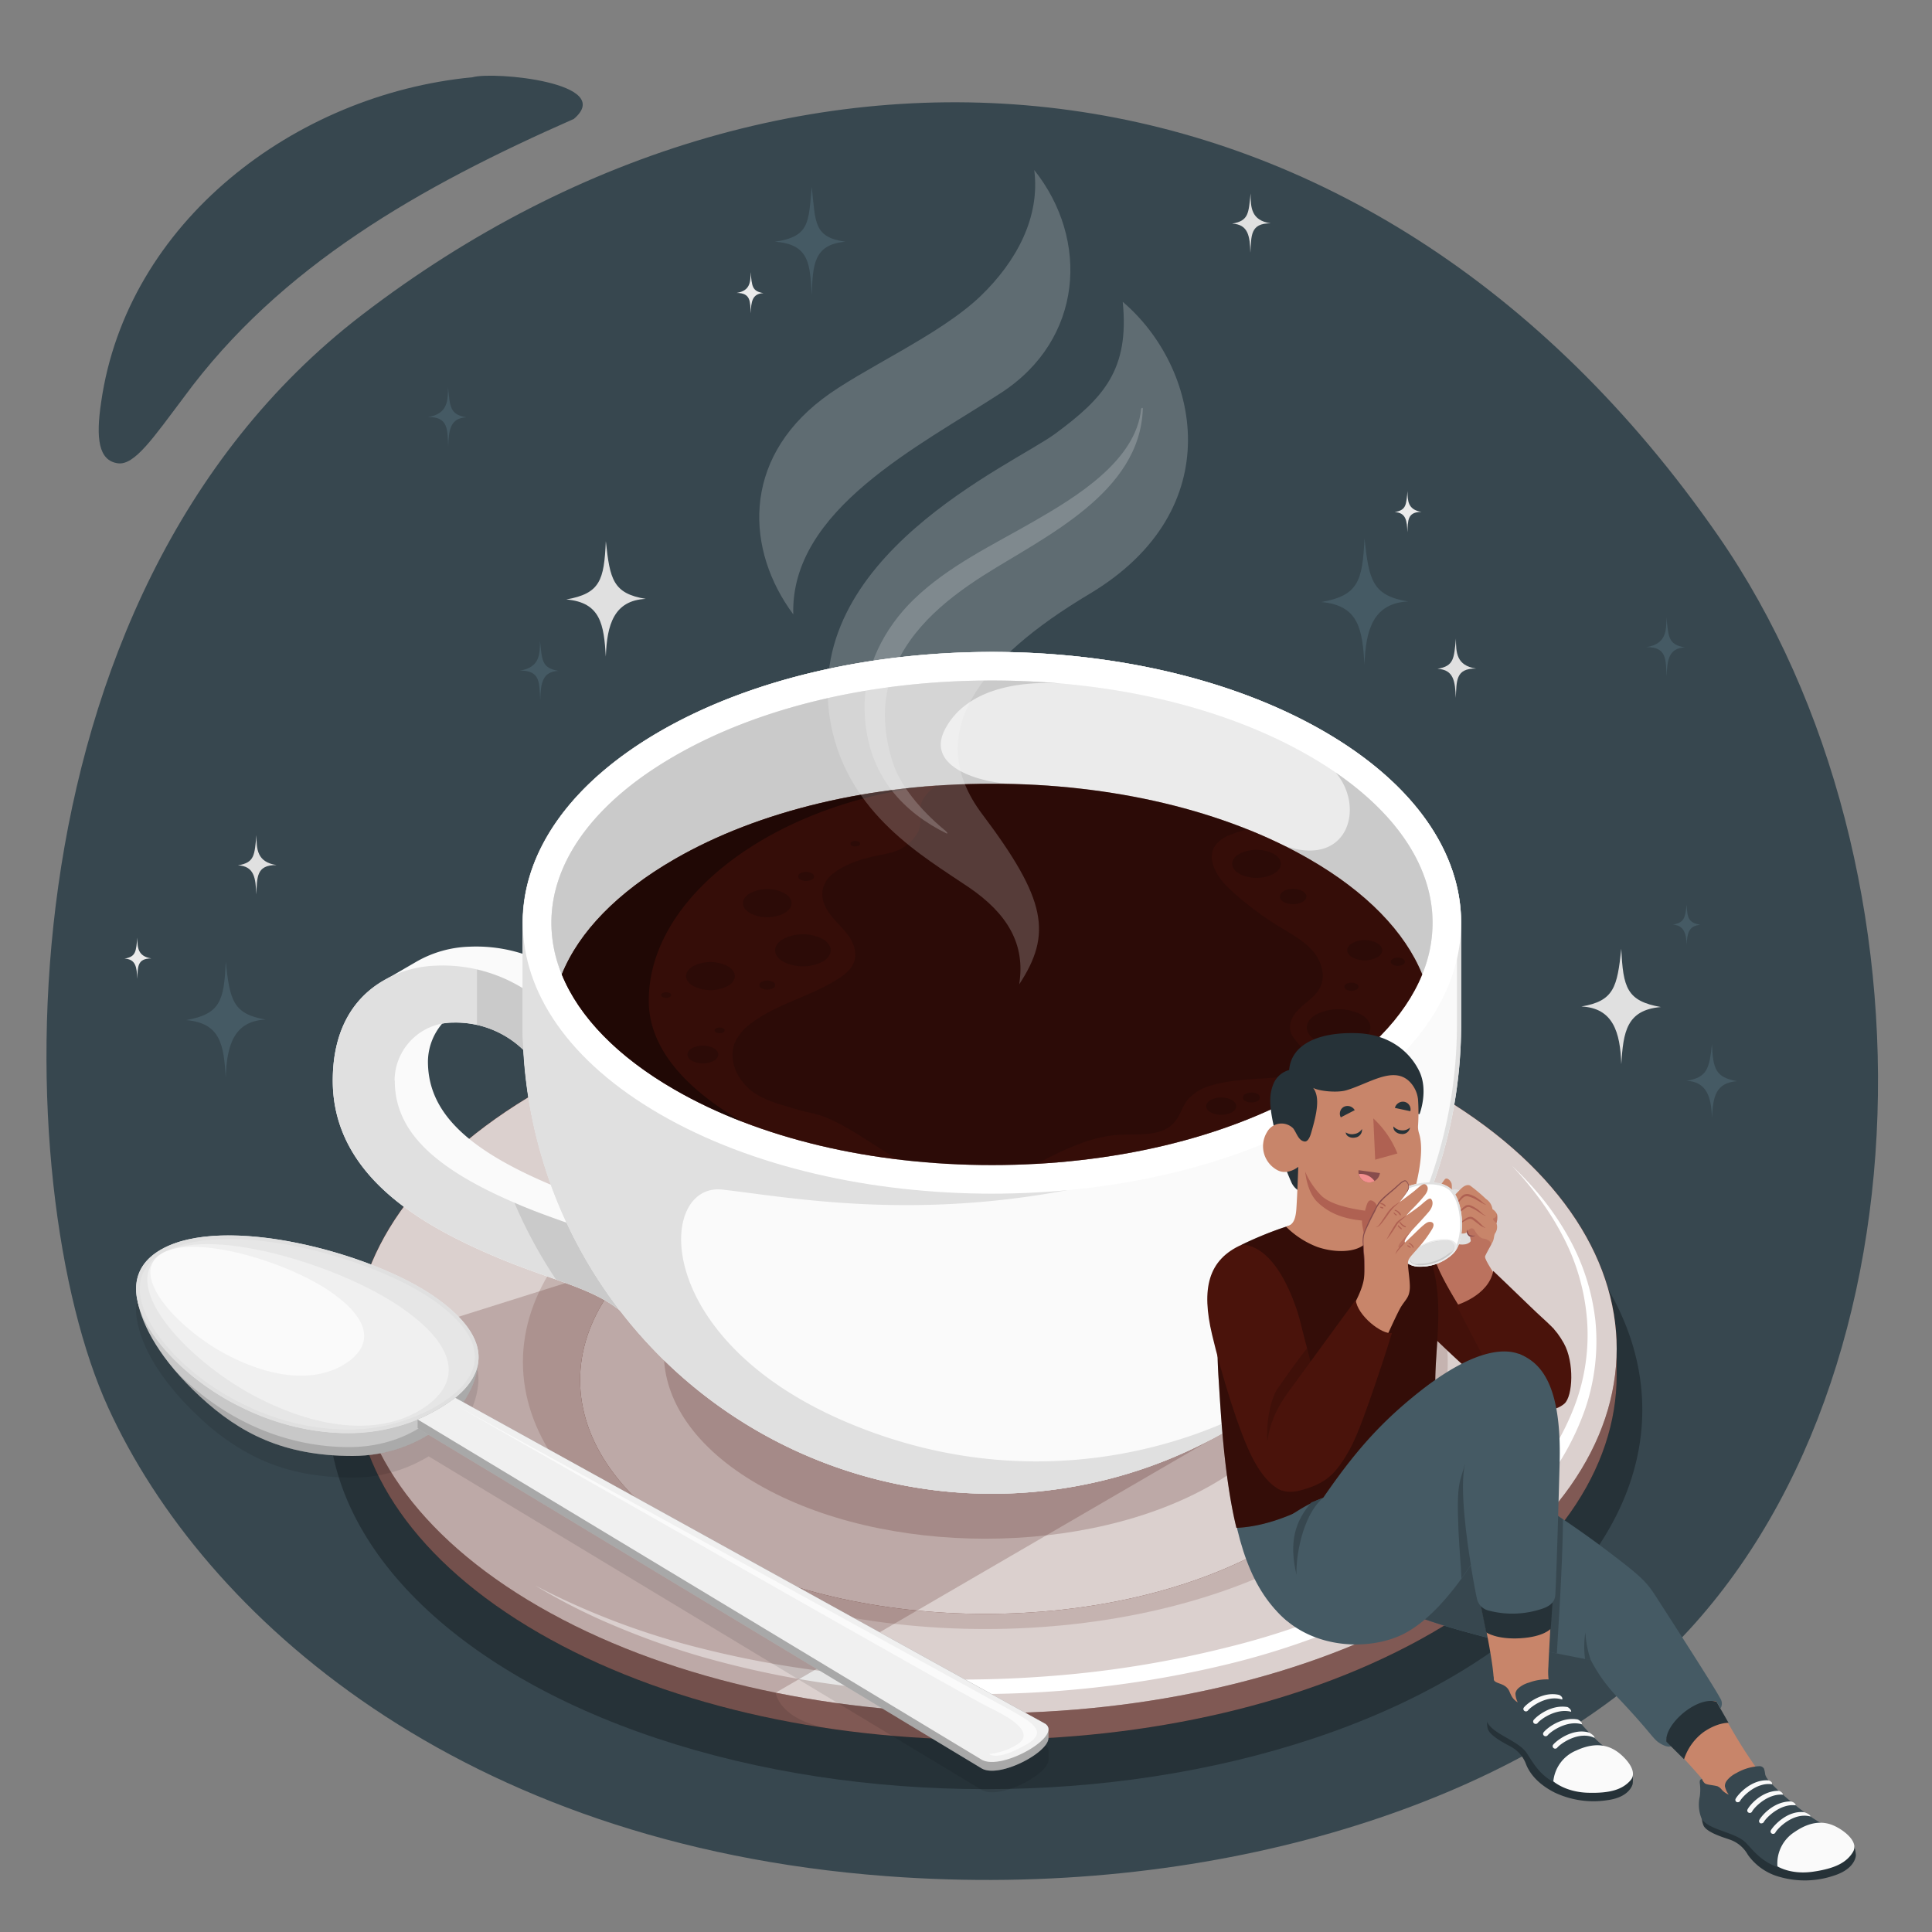 <svg xmlns="http://www.w3.org/2000/svg" viewBox="0 0 500 500"><rect x="0" y="0" width="500" height="500" fill="#808080" stroke="none"/><g id="freepik--Background--inject-42"><path id="freepik--background--inject-42" d="M30.51,119.9c4.32.58,9.16-6.6,17-17,25-34.14,61.41-54.69,101-72.12,11-9.37-20.68-12.37-26.21-10.79-46,4.39-89.53,37.51-96.14,84.21C24.8,113.36,25.46,119.22,30.51,119.9Zm414.13,18.73C353.65,7.44,206-4.68,93.7,81.48-2.38,155.19,2.05,307.57,28,364.29c24.75,54.13,91.07,113,201.44,121.26,84.56,6.34,157.33-18.82,195.93-52.29C500.76,367.86,504.35,224.74,444.64,138.63Z" style="fill:#37474f"></path></g><g id="freepik--Shadow--inject-42"><ellipse id="freepik--shadow--inject-42" cx="255" cy="364.86" rx="170.03" ry="98.17" style="fill:#263238"></ellipse></g><g id="freepik--Mug--inject-42"><g id="freepik--mug--inject-42"><g id="freepik--Plate--inject-42"><path d="M370.54,282.36c-63.81-36.84-167.27-36.84-231.07,0-31.91,18.42-47.86,42.57-47.86,66.71v6.84c0,24.14,16,48.28,47.86,66.7,63.81,36.85,167.26,36.85,231.07,0,31.91-18.42,47.86-42.56,47.85-66.7v-6.76C418.43,325,402.48,300.8,370.54,282.36Z" style="fill:#4A130B"></path><path d="M370.54,282.36c-63.81-36.84-167.27-36.84-231.07,0-31.91,18.42-47.86,42.57-47.86,66.71v6.84c0,24.14,16,48.28,47.86,66.7,63.81,36.85,167.26,36.85,231.07,0,31.91-18.42,47.86-42.56,47.85-66.7v-6.76C418.43,325,402.48,300.8,370.54,282.36Z" style="fill:#fff;opacity:0.3"></path><path d="M200.75,438.08v-178c-22.38,4.54-43.39,12-61.28,22.3-31.91,18.42-47.86,42.57-47.86,66.71v6.84c0,24.14,16,48.28,47.86,66.71C161,435,187,443.25,214.41,447.3,201.5,445,200.75,438.08,200.75,438.08Z" style="opacity:0.1"></path><path d="M370.54,282.36c-63.81-36.84-167.27-36.84-231.07,0s-63.81,96.57,0,133.41,167.26,36.84,231.07,0S434.35,319.2,370.54,282.36Z" style="fill:#4A130B"></path><path d="M370.54,282.36c-63.81-36.84-167.27-36.84-231.07,0s-63.81,96.57,0,133.41,167.26,36.84,231.07,0S434.35,319.2,370.54,282.36Z" style="fill:#fff;opacity:0.8"></path><path d="M339.63,303.64c-46.74-27-122.51-27-169.25,0s-46.73,70.73,0,97.71,122.51,27,169.25,0S386.36,330.62,339.63,303.64Z" style="fill:#4A130B;opacity:0.15"></path><path d="M329.15,314.33c-40.95-23.64-107.34-23.64-148.29,0s-41,62,0,85.62,107.34,23.64,148.29,0S370.1,338,329.15,314.33Z" style="fill:#4A130B"></path><path d="M329.15,314.33c-40.95-23.64-107.34-23.64-148.29,0s-41,62,0,85.62,107.34,23.64,148.29,0S370.1,338,329.15,314.33Z" style="fill:#fff;opacity:0.8"></path><path d="M138.51,410.33a193.8,193.8,0,0,0,42.89,16.24,262.89,262.89,0,0,0,45.19,7.29,298.46,298.46,0,0,0,45.74-.14,272.32,272.32,0,0,0,45.08-7.34,199.67,199.67,0,0,0,42.68-15.75c13.46-6.91,26.09-15.77,35.82-27.29a66.24,66.24,0,0,0,11.49-19.23A51.76,51.76,0,0,0,410.75,342a55.73,55.73,0,0,0-6.1-21.71,71.69,71.69,0,0,0-6-9.73,87.1,87.1,0,0,0-7.34-8.84,88.61,88.61,0,0,1,7.87,8.44,72.1,72.1,0,0,1,6.5,9.59,57.2,57.2,0,0,1,7.21,22.07,54.31,54.31,0,0,1-2.79,23.23,69.05,69.05,0,0,1-11.56,20.41,97.12,97.12,0,0,1-16.86,16.25A139.78,139.78,0,0,1,362,414.26a200.63,200.63,0,0,1-43.53,16.25,275.41,275.41,0,0,1-92.14,6.62,245.35,245.35,0,0,1-45.46-8.58,204.2,204.2,0,0,1-21.77-7.78A157,157,0,0,1,138.51,410.33Z" style="fill:#fff"></path><path d="M313.84,316.21c-32.49-18.76-85.18-18.76-117.67,0s-32.5,49.18,0,67.94,85.18,18.76,117.67,0S346.34,335,313.84,316.21Z" style="fill:#4A130B;opacity:0.2"></path><path d="M313.65,372.43,206.56,313.09,91.61,349.3c.1,24.06,16,48.11,47.86,66.47,17.89,10.34,38.9,17.77,61.28,22.3Z" style="fill:#4A130B;opacity:0.2"></path></g><g id="freepik--mug--inject-42"><path d="M86.12,279.65c0,25.11,24.1,38,42.66,45.83,13.93,5.85,24.53,7.82,31.77,13.78-.66-3.47-16.66-88.46-16.66-88.46A39.45,39.45,0,0,0,121.52,245a29.3,29.3,0,0,0-13.61,3.8l-8.62,5C92.21,257.81,86.12,265.68,86.12,279.65Zm24.63-5a15.34,15.34,0,0,1,3.69-9.74,15.84,15.84,0,0,1,2.89-.27,25.19,25.19,0,0,1,18.16,7.09,245.53,245.53,0,0,1,10,36.1c-.79-.31-1.58-.63-2.41-1C119.85,297.13,110.75,287.2,110.75,274.69Z" style="fill:#fafafa"></path><path d="M86.12,279.65c0,25.11,24.1,38,42.66,45.83,13.93,5.85,24.53,7.82,31.77,13.78-5.13-27-17.85-66.19-25.24-83.5a39.41,39.41,0,0,0-22.38-5.85C102.7,250.15,86.12,256.6,86.12,279.65Zm16,0a15.08,15.08,0,0,1,15.16-15,25.19,25.19,0,0,1,18.16,7.09c4.52,11.77,10.8,35.55,11.14,44.66-3.92-1.39-7.74-2.74-12.12-4.58C111.27,302.08,102.17,292.15,102.17,279.65Z" style="fill:#e0e0e0"></path><path d="M133.12,311.25a121.06,121.06,0,0,0,10.78,19.89c6.75,2.41,12.31,4.55,16.65,8.12-5.13-27-17.85-66.19-25.24-83.5a39.72,39.72,0,0,0-11.86-4.87V263.7c0,.54,0,1.07,0,1.61a25.36,25.36,0,0,1,12,6.46c4.52,11.77,10.8,35.55,11.14,44.66-3.92-1.39-7.74-2.74-12.12-4.58Z" style="opacity:0.1"></path><path d="M378.14,238.82c0-17.94-11.85-35.88-35.56-49.57-47.42-27.37-124.29-27.37-171.71,0-23.7,13.69-35.56,31.63-35.56,49.57h0v26.34A121.42,121.42,0,0,0,256.73,386.58h0A121.42,121.42,0,0,0,378.14,265.16V238.82Z" style="fill:#fafafa"></path><path d="M256.73,169.78c32.25,0,62.55,7.24,85.32,20.39,22.59,13,35,30.32,35,48.65v26.34a120.36,120.36,0,1,1-240.72,0V238.82c0-18.33,12.44-35.61,35-48.65,22.78-13.15,53.08-20.39,85.33-20.39m0-1.06c-31.08,0-62.15,6.84-85.86,20.53s-35.56,31.63-35.56,49.57v26.34A121.42,121.42,0,0,0,256.73,386.58h0A121.42,121.42,0,0,0,378.14,265.16V238.82c0-17.94-11.85-35.88-35.56-49.57s-54.78-20.53-85.85-20.53Z" style="fill:#e0e0e0"></path><path d="M218.83,367.94c-50.7-21.67-48.71-62-31.84-60.07s48,7.9,89.18.14l.37-111.9-121.42,4.31c-13.2,11.62-19.81,25-19.81,38.4v26.34A121.42,121.42,0,0,0,256.73,386.58h0a120.94,120.94,0,0,0,77.93-28.32C315.27,372.41,269.54,389.61,218.83,367.94Z" style="fill:#e0e0e0"></path><path d="M342.58,189.25c-47.42-27.37-124.29-27.37-171.71,0s-47.41,71.76,0,99.14,124.3,27.37,171.71,0S390,216.63,342.58,189.25ZM338.88,282c-21.82,12.6-51,19.54-82.15,19.54S196.4,294.58,174.57,282c-20.55-11.86-31.86-27.19-31.86-43.16s11.31-31.3,31.86-43.17c21.83-12.6,51-19.54,82.16-19.54s60.33,6.94,82.15,19.54c20.55,11.87,31.87,27.2,31.87,43.17S359.43,270.12,338.88,282Z" style="fill:#fff"></path><path d="M338.88,195.66c-21.82-12.61-51-19.55-82.15-19.55s-60.34,6.94-82.16,19.55C154,207.52,142.7,222.84,142.7,238.82a35.09,35.09,0,0,0,2.69,13.35c4.46-11,14.45-21.31,29.18-29.81,21.82-12.6,51-19.54,82.16-19.54s60.33,6.94,82.15,19.54c14.73,8.5,24.71,18.78,29.19,29.81a35.08,35.08,0,0,0,2.68-13.35C370.75,222.85,359.43,207.52,338.88,195.66Z" style="fill:#ebebeb"></path><path d="M256.73,176.11c-31.16,0-60.34,6.94-82.16,19.55C154,207.52,142.7,222.84,142.7,238.82a35.09,35.09,0,0,0,2.69,13.35c4.46-11,14.45-21.31,29.18-29.81,21.82-12.6,51-19.54,82.16-19.54,1.94,0,3.88,0,5.81.08-7.49-.08-23.29-3.86-18-14.11,5.56-10.72,19.62-12.58,30-11.9C268.7,176.38,262.75,176.11,256.73,176.11Z" style="fill:#e0e0e0"></path><path d="M256.73,176.11c-31.16,0-60.34,6.94-82.16,19.55C154,207.52,142.7,222.84,142.7,238.82a35.09,35.09,0,0,0,2.69,13.35c4.46-11,14.45-21.31,29.18-29.81,21.82-12.6,51-19.54,82.16-19.54,1.94,0,3.88,0,5.81.08-7.49-.08-23.29-3.86-18-14.11,5.56-10.72,19.62-12.58,30-11.9C268.7,176.38,262.75,176.11,256.73,176.11Z" style="opacity:0.1"></path><path d="M370.75,238.82c0-14.11-8.84-27.72-25.07-38.88,7.62,8.83,3.33,24.63-13.13,19l-.12,0c2.21,1.09,4.37,2.22,6.45,3.43,14.73,8.5,24.71,18.78,29.19,29.81A35.08,35.08,0,0,0,370.75,238.82Z" style="fill:#e0e0e0"></path><path d="M370.75,238.82c0-14.11-8.84-27.72-25.07-38.88,7.62,8.83,3.33,24.63-13.13,19l-.12,0c2.21,1.09,4.37,2.22,6.45,3.43,14.73,8.5,24.71,18.78,29.19,29.81A35.08,35.08,0,0,0,370.75,238.82Z" style="opacity:0.1"></path><path d="M338.88,222.36c-21.82-12.6-51-19.54-82.15-19.54s-60.34,6.94-82.16,19.54c-14.73,8.5-24.72,18.78-29.18,29.81,4.47,11,14.45,21.31,29.19,29.81,21.81,12.6,51,19.54,82.15,19.54s60.33-6.94,82.15-19.54c14.73-8.5,24.71-18.79,29.19-29.81C363.59,241.14,353.61,230.86,338.88,222.36Z" style="fill:#4A130B"></path><path d="M338.88,222.36c-21.82-12.6-51-19.54-82.15-19.54s-60.34,6.94-82.16,19.54c-14.73,8.5-24.72,18.78-29.18,29.81,4.47,11,14.45,21.31,29.19,29.81,21.81,12.6,51,19.54,82.15,19.54s60.33-6.94,82.15-19.54c14.73-8.5,24.71-18.79,29.19-29.81C363.59,241.14,353.61,230.86,338.88,222.36Z" style="opacity:0.4"></path><path d="M174.57,222.36c-14.73,8.5-24.72,18.78-29.18,29.81,4.47,11,14.45,21.31,29.19,29.81,16.06,9.28,36.11,15.47,58,18.1-6.55-3.5-15.2-10.49-22.43-12-2.5-.52-4.91-1.28-7.37-2-6.95-2-9.13-4.27-10.52-6-2.33-2.8-3.45-6.82-2.1-10.2a13,13,0,0,1,4.55-5.28c6.71-4.93,15.23-6.79,22.23-11.29,1.81-1.16,3.6-2.63,4.2-4.68.67-2.26-.27-4.7-1.65-6.6s-3.18-3.46-4.6-5.33-2.46-4.25-1.95-6.54a6.94,6.94,0,0,1,2.24-3.73c4.8-4,11-4.73,15.07-5.68a10.93,10.93,0,0,0,7.21-5.26c1.57-2.65-.12-5.95,1.41-8.61a10.29,10.29,0,0,1,3.67-3.63C216.79,205.1,193,211.69,174.57,222.36Zm-1.26,35.69a2,2,0,0,1-1.82,0,.55.55,0,0,1,0-1.05,2,2,0,0,1,1.82,0A.56.56,0,0,1,173.31,258.05Zm11.41,16.48a6.23,6.23,0,0,1-5.64,0c-1.56-.9-1.56-2.35,0-3.25a6.23,6.23,0,0,1,5.64,0C186.28,272.18,186.28,273.63,184.72,274.53Zm2.44-7.35a2,2,0,0,1-1.82,0,.55.55,0,0,1,0-1.05,2.08,2.08,0,0,1,1.82,0A.56.56,0,0,1,187.16,267.18Zm1.16-12a9.85,9.85,0,0,1-8.91,0c-2.46-1.42-2.46-3.72,0-5.14a9.85,9.85,0,0,1,8.91,0C190.78,251.48,190.78,253.78,188.32,255.2ZM207.18,226a3.16,3.16,0,0,1,2.87,0,.87.87,0,0,1,0,1.66,3.16,3.16,0,0,1-2.87,0A.88.88,0,0,1,207.18,226Zm-13.06,10.31c-2.46-1.42-2.46-3.72,0-5.14a9.83,9.83,0,0,1,8.9,0c2.46,1.42,2.46,3.72,0,5.14A9.83,9.83,0,0,1,194.12,236.32ZM200,255.77a3.18,3.18,0,0,1-2.88,0,.87.87,0,0,1,0-1.65,3.18,3.18,0,0,1,2.88,0A.87.87,0,0,1,200,255.77ZM212.88,243c2.81,1.63,2.81,4.26,0,5.88a11.25,11.25,0,0,1-10.17,0c-2.81-1.62-2.81-4.25,0-5.88A11.25,11.25,0,0,1,212.88,243Zm9.34-24.15a2,2,0,0,1-1.81,0,.56.56,0,0,1,0-1,2,2,0,0,1,1.81,0A.55.55,0,0,1,222.22,218.89Z" style="fill:#4A130B;opacity:0.3"></path><path d="M338.88,222.36a123.76,123.76,0,0,0-16-7.71,26.43,26.43,0,0,0-4.43,1.38,8.35,8.35,0,0,0-4.05,2.92c-2.18,3.42.49,7.84,3.37,10.69a79.62,79.62,0,0,0,14.55,10.92c2.75,1.69,5.62,3.34,7.66,5.84s3.11,6.09,1.73,9c-1,2.14-3.09,3.52-4.86,5.1s-3.38,3.79-2.94,6.11c.34,1.78,1.79,3.1,3,4.48s2.18,3.28,1.45,4.94-2.76,2.19-4.55,2.44c-6.65.92-13.53.5-20,2.36a12.24,12.24,0,0,0-6.46,3.8c-1.38,1.77-1.94,4.08-3.4,5.78-3.3,3.86-9.31,3-14.38,3.29-6.52.36-12.65,3.13-18.5,6.05-.95.47-1.88,1-2.82,1.44C295,299.71,319.76,293,338.88,282c14.73-8.5,24.71-18.79,29.19-29.81C363.59,241.14,353.61,230.86,338.88,222.36Zm-9.24,3.77a9.85,9.85,0,0,1-8.91,0c-2.46-1.42-2.46-3.72,0-5.14a9.85,9.85,0,0,1,8.91,0C332.1,222.41,332.1,224.71,329.64,226.13Zm7.45,7.3a5.4,5.4,0,0,1-4.86,0c-1.34-.78-1.34-2,0-2.81a5.4,5.4,0,0,1,4.86,0C338.43,231.4,338.43,232.65,337.09,233.43ZM318.8,287.86a6.06,6.06,0,0,1-5.5,0c-1.52-.87-1.52-2.3,0-3.17a6.06,6.06,0,0,1,5.5,0C320.32,285.56,320.32,287,318.8,287.86Zm6.65-2.92a3.48,3.48,0,0,1-3.17,0,1,1,0,0,1,0-1.82,3.48,3.48,0,0,1,3.17,0A1,1,0,0,1,325.45,284.94Zm23-30.33a2.88,2.88,0,0,1,2.59,0c.72.42.72,1.09,0,1.5a2.82,2.82,0,0,1-2.59,0C347.74,255.7,347.74,255,348.46,254.61Zm3.79,14.67a12.88,12.88,0,0,1-11.63,0c-3.21-1.86-3.21-4.87,0-6.72a12.88,12.88,0,0,1,11.63,0C355.47,264.41,355.47,267.42,352.25,269.28Zm4.14-21.51a7.05,7.05,0,0,1-6.39,0c-1.77-1-1.77-2.68,0-3.7a7.05,7.05,0,0,1,6.39,0C358.16,245.09,358.16,246.75,356.39,247.77Zm6.66,1.88a2.82,2.82,0,0,1-2.59,0c-.72-.41-.72-1.08,0-1.5a2.88,2.88,0,0,1,2.59,0C363.77,248.57,363.77,249.24,363.05,249.65Z" style="fill:#4A130B;opacity:0.3"></path><path d="M240.68,203.45c-25,2-48.08,8.5-66.11,18.91-14.73,8.5-24.72,18.78-29.18,29.81,4.47,11,14.45,21.31,29.19,29.81a125.44,125.44,0,0,0,17.57,8.34c-12-6.92-24.2-17.34-24.25-31.24C167.81,231.55,201.2,207.78,240.68,203.45Z" style="opacity:0.4"></path></g></g></g><g id="freepik--Spoon--inject-42"><g id="freepik--tea-spoon--inject-42"><path id="freepik--shadow--inject-42" d="M271.33,453.1a1.54,1.54,0,0,0,0-.3.53.53,0,0,0,0-.12,1.59,1.59,0,0,0-.12-.27l-.06-.12a1.71,1.71,0,0,0-.22-.25,1.09,1.09,0,0,0-.1-.11,3,3,0,0,0-.43-.31h0L119.9,368.48a21.28,21.28,0,0,0,3.91-10.84,7.7,7.7,0,0,0,0-1s0-.08,0-.12h0c-.12-4.86-3.73-10.13-11.64-15.57-16.48-11.35-54.41-21.32-70.58-12-5.64,3.26-7.2,8.06-6,13.32h0c1.09,5.66,4.82,13,12.51,21.09l.06.07c.5.52,1,1,1.56,1.57l.21.21c.6.59,1.23,1.19,1.88,1.79a59,59,0,0,0,14.5,10.17,47.85,47.85,0,0,0,4.75,2A50.29,50.29,0,0,0,79,381.32a66.53,66.53,0,0,0,12.28,1.07,37.49,37.49,0,0,0,19.65-5.49l143.18,86.35c4.51,2.61,17.25-4,17.26-7.84,0-.37,0-1.87,0-2.27C271.34,453.13,271.33,453.12,271.33,453.1Z" style="opacity:0.1"></path><g id="freepik--tea-spoon--inject-42"><path d="M91.24,376.8c17.9,0,32.61-12.39,32.61-25.83L35.6,336.73c1.25,6.51,6,15.28,16.22,24.73S73.33,376.8,91.24,376.8Z" style="fill:#ebebeb"></path><path d="M91.24,376.8c17.9,0,32.61-12.39,32.61-25.83L35.6,336.73c1.25,6.51,6,15.28,16.22,24.73S73.33,376.8,91.24,376.8Z" style="opacity:0.15"></path><path d="M119.37,353c.21,9.63-11.3,21.57-29.21,21.51-17.38-.07-33.26-7.77-45.13-20.1a77.26,77.26,0,0,0,6.79,7.07c10.23,9.46,21.51,15.34,39.42,15.34s32.61-12.39,32.61-25.83l-4.53-.73C119.34,351.23,119.35,352.15,119.37,353Z" style="opacity:0.15"></path><path d="M112.2,335.4c-16.48-11.35-54.41-21.32-70.58-12s1.11,31.23,20.77,40.75c19.45,9.42,37.63,8.3,50.91.64S128.52,346.63,112.2,335.4Z" style="fill:#e6e6e6"></path><path d="M59.18,320.66c18.75,0,41.41,7.89,52.49,15.51,7.65,5.27,11.43,10.46,11.24,15.41-.18,4.41-3.66,8.7-10.08,12.4a46.09,46.09,0,0,1-23,6,61.89,61.89,0,0,1-27-6.63C48.21,356.25,36.52,343.37,36.18,334c-.15-4.12,1.84-7.4,5.91-9.75s9.85-3.57,17.09-3.57m0-.94c-6.91,0-13.07,1.1-17.56,3.69-16.16,9.33,1.11,31.23,20.77,40.75a63,63,0,0,0,27.4,6.73,46.8,46.8,0,0,0,23.51-6.09c13.28-7.67,15.22-18.17-1.1-29.4-11.91-8.2-35-15.68-53-15.68Z" style="fill:#e0e0e0"></path><path d="M102.9,337.76c-16.08-10.71-49.73-20.84-61.25-13S49,352.9,67.36,362.06c18.14,9.07,33.05,8.62,42.53,2.14S118.81,348.36,102.9,337.76Z" style="fill:#f0f0f0"></path><path d="M84.87,333.86c-11.41-7.59-35.27-14.77-43.45-9.18s5.23,19.92,18.24,26.42,23.44,6.11,30.16,1.52S96.15,341.38,84.87,333.86Z" style="fill:#fafafa"></path><path d="M270.32,446,117.8,361.73a46.41,46.41,0,0,1-9.73,5.62v2.26l146,88.06c4.51,2.6,17.25-4.05,17.26-7.85,0-.36,0-1.87,0-2.26A1.73,1.73,0,0,0,270.32,446Z" style="fill:#e0e0e0"></path><path d="M270.32,446,117.8,361.73a45.27,45.27,0,0,1-9.73,5.62v2.26l146,88.06c4.51,2.6,17.25-4.05,17.26-7.85,0-.36,0-1.87,0-2.26A1.73,1.73,0,0,0,270.32,446Z" style="opacity:0.25"></path><path d="M254.07,455.41c5.22,3,21.47-6.37,16.25-9.38L117.8,361.73a45.26,45.26,0,0,1-9.73,5.62Z" style="fill:#f0f0f0"></path><path d="M118.71,364.11s127.34,70,136.83,75.22c10.4,5.7,16.74,8.3,10.13,12.12-7.76,4.48-9.65,2.49-9.65,2.49a17,17,0,0,0,7.27-2.49c3.9-2.5.51-5.83-7.13-9.49S118.71,364.11,118.71,364.11Z" style="fill:#fafafa"></path></g></g></g><g id="freepik--Steam--inject-42"><g id="freepik--steam--inject-42"><path d="M263.76,254.76c1.68-10.35-3-18.32-13.1-25.17-11.66-7.91-31-18.77-35.58-41.86-8.53-43.47,47.08-67.4,58.06-75.52,12.44-9.2,19.19-16.5,17.42-34.1,19.91,16.93,28,53.74-8.63,75.61-28.16,16.8-43.5,36.07-27.72,57C270.85,232.83,272.33,241.7,263.76,254.76Z" style="fill:#fff;opacity:0.2"></path><path d="M295.32,105.85c-1.33,13.45-17,22.86-27.63,29s-22.17,11.54-31.2,20.27c-7.63,7.38-13,17.71-12.74,28.68.45,17.35,10.77,26.72,21.1,31.84.41.2.68,0-.6-1-6-5-11.35-11.45-13.18-17.22-2.39-7.56-2.77-14.67-.8-21.09,3.79-12.34,13.82-20.76,24.34-27.46,15.75-10,40.42-21.26,41.15-43.06C295.77,105.34,295.35,105.59,295.32,105.85Z" style="fill:#fff;opacity:0.2"></path><path d="M267.66,44C282,62,280.38,87.8,259.11,101.65S204.52,131.93,205.3,159c-12.3-16.58-13.37-39.75,7.48-55.7,10.24-7.84,30.38-16.44,41.08-26.76C263.12,67.59,269.23,56.15,267.66,44Z" style="fill:#fff;opacity:0.2"></path></g></g><g id="freepik--Sparkles--inject-42"><g id="freepik--Shine--inject-42"><path d="M115.94,100.19c0,3.54-.08,6.94-5.19,7.74,5.39-.08,5,3.32,5.25,7.58.14-4.26.52-7.31,4.72-7.51C116.37,107.28,116.49,105.26,115.94,100.19Z" style="fill:#455a64"></path><path d="M431.27,159.75c0,3.53-.09,6.94-5.2,7.73,5.4-.07,5,3.33,5.25,7.59.15-4.26.52-7.32,4.73-7.52C431.7,166.83,431.81,164.81,431.27,159.75Z" style="fill:#455a64"></path><path d="M139.75,165.81c0,3.54-.09,6.94-5.2,7.74,5.4-.08,5,3.32,5.26,7.58.14-4.26.51-7.31,4.72-7.51C140.18,172.9,140.29,170.88,139.75,165.81Z" style="fill:#455a64"></path><path d="M35.55,242.65c0,2.47.06,4.84,3.62,5.39-3.76,0-3.47,2.32-3.66,5.28-.1-3-.36-5.09-3.29-5.23C35.25,247.59,35.17,246.18,35.55,242.65Z" style="fill:#ebebeb"></path><path d="M364.27,127.09c0,2.46.06,4.84,3.62,5.39-3.76,0-3.48,2.32-3.66,5.28-.1-3-.36-5.09-3.29-5.23C364,132,363.89,130.62,364.27,127.09Z" style="fill:#ebebeb"></path><path d="M66.38,216.13c0,3.54.09,7,5.21,7.75-5.41-.07-5,3.34-5.27,7.61-.14-4.27-.52-7.34-4.74-7.54C66,223.23,65.83,221.21,66.38,216.13Z" style="fill:#e0e0e0"></path><path d="M376.8,165.26c0,3.55.09,7,5.21,7.76-5.41-.08-5,3.33-5.26,7.6-.15-4.27-.52-7.33-4.74-7.53C376.37,172.36,376.26,170.34,376.8,165.26Z" style="fill:#e0e0e0"></path><path d="M323.66,50.05c0,3.55.09,7,5.21,7.75-5.41-.07-5,3.34-5.27,7.61-.14-4.27-.52-7.33-4.73-7.54C323.23,57.15,323.11,55.13,323.66,50.05Z" style="fill:#e0e0e0"></path><path d="M58.42,248.9C58,259,57,262.43,48.18,264c8.94.77,9.73,6.49,10.24,14.79.28-8.3,2.13-14.54,10.33-14.93C60.27,262.43,59.48,258.78,58.42,248.9Z" style="fill:#455a64"></path><path d="M353.13,139.34c-.51,11-1.58,14.78-11.19,16.47,9.76.85,10.62,7.09,11.19,16.17.3-9.08,2.33-15.89,11.28-16.32C355.15,154.13,354.29,150.14,353.13,139.34Z" style="fill:#455a64"></path><path d="M210.08,48.36c-.86,9.09-.43,12.88-9.54,14.2,9.11.62,9.06,6,9.54,13.81.27-7.79.46-13.09,8.69-13.81C210.54,61.36,211.08,57.63,210.08,48.36Z" style="fill:#455a64"></path><path d="M194.25,70.42c0,2.47-.06,4.84-3.62,5.39,3.76,0,3.48,2.32,3.66,5.29.1-3,.36-5.1,3.29-5.24C194.55,75.36,194.63,74,194.25,70.42Z" style="fill:#ebebeb"></path><path d="M156.79,140.06c-.46,10.09-1.44,13.53-10.24,15.08,8.93.77,9.72,6.49,10.24,14.79.28-8.3,2.13-14.54,10.33-14.94C158.64,153.59,157.85,149.94,156.79,140.06Z" style="fill:#e0e0e0"></path><path d="M419.59,245.54c.46,10.09,1.44,13.53,10.24,15.08-8.93.77-9.72,6.49-10.24,14.8-.28-8.31-2.13-14.55-10.33-14.94C417.74,259.07,418.53,255.42,419.59,245.54Z" style="fill:#e0e0e0"></path><path d="M443.05,270.22c.29,6.41.91,8.6,6.5,9.58-5.67.49-6.17,4.12-6.5,9.4-.18-5.28-1.35-9.24-6.56-9.49C441.87,278.82,442.38,276.5,443.05,270.22Z" style="fill:#455a64"></path><path d="M436.5,234.12c.16,3.49.5,4.68,3.55,5.22-3.09.27-3.37,2.24-3.55,5.12-.09-2.88-.73-5-3.57-5.17C435.86,238.8,436.14,237.54,436.5,234.12Z" style="fill:#455a64"></path></g></g><g id="freepik--Character--inject-42"><g id="freepik--character--inject-42"><g id="freepik--Arm--inject-42"><path d="M361.61,314.74c5.78-.25,9.09-.06,13.6,4.62s26.9,24.58,26.9,24.58l-5.68,20.24a49.73,49.73,0,0,1-9.24-4c-5.23-2.84-23.2-21-23.2-21Z" style="fill:#4A130B"></path><path d="M361.61,314.74c5.78-.25,9.09-.06,13.6,4.62s26.9,24.58,26.9,24.58l-5.68,20.24a49.73,49.73,0,0,1-9.24-4c-5.23-2.84-23.2-21-23.2-21Z" style="opacity:0.1"></path><path d="M374.3,312.11c-1.3-1.28-2.84-2.74-2.36-3.71a17.16,17.16,0,0,1,2-3.22c.51-.5,1.42.2,1.73,1.14a6.17,6.17,0,0,1-.18,2.69Z" style="fill:#c8856a"></path><path d="M375.4,308.11c1.54-.8,3.53.07,4.25,2.53s3.12,9.17,1.32,11.19a3,3,0,0,1-3.77.84S372.15,309.82,375.4,308.11Z" style="fill:#e0e0e0"></path><path d="M386.25,312.94a3.73,3.73,0,0,0-1.63-2.61,44.29,44.29,0,0,0-4.14-3.49c-.8-.42-1.75.17-2.43.86s-2.08,2-2.23,2.72a3.8,3.8,0,0,0,.53,1.92l1.91,6.9s1.08.08,1.37-.38c-.09.35.66,1.14.82,1.16l.2,1.16s-.61,1.21-3.09.86-5.51.79-6.11,3,6.23,13.06,6.23,13.06a12.78,12.78,0,0,0,4.94-.72c3.53-1,5.88-5.09,5.88-5.09s-4.54-6.32-4.17-7.18,1.43-2.72,1.91-3.61.36-1.69.66-2.26a2.87,2.87,0,0,0,.38-2.65,5.33,5.33,0,0,0,.16-2.25A2.67,2.67,0,0,0,386.25,312.94Z" style="fill:#c8856a"></path><path d="M384,320.56c-1.05-.07-1.94-1.43-2.42-2.23s-1.39-.44-1.94.53c-.09.35.66,1.14.82,1.16l.2,1.16s-.61,1.21-3.09.86-5.51.79-6.11,3,6.23,13.06,6.23,13.06a12.78,12.78,0,0,0,4.94-.72c3.53-1,5.88-5.09,5.88-5.09s-4.54-6.32-4.17-7.18c.29-.69.82-1.62,1.52-2.89C386.19,321.6,385,320.64,384,320.56Z" style="fill:#af6152;opacity:0.5"></path><path d="M384.63,311.76a1.24,1.24,0,0,1-.63-.17l-.58-.31-1.1-.64a8.93,8.93,0,0,0-2.27-1,1.57,1.57,0,0,0-1.06.07,4.4,4.4,0,0,0-.91.79c-.57.62-1.1,1.3-1.69,1.94a15.32,15.32,0,0,1,1.37-2.21,4,4,0,0,1,1-1,2,2,0,0,1,1.44-.16,7.22,7.22,0,0,1,2.37,1.18c.36.24.7.51,1,.78A3.21,3.21,0,0,0,384.63,311.76Z" style="fill:#af6152"></path><path d="M384.59,314.61a.86.86,0,0,1-.58-.13,3.81,3.81,0,0,1-.52-.29l-1-.65a11.72,11.72,0,0,0-2-1.08,1.19,1.19,0,0,0-.92,0,5.72,5.72,0,0,0-.91.63l-1.81,1.49a13.83,13.83,0,0,1,1.53-1.81,4.91,4.91,0,0,1,.95-.77,1.64,1.64,0,0,1,1.34,0,7.93,7.93,0,0,1,2.06,1.25c.31.25.59.52.88.78A2.09,2.09,0,0,0,384.59,314.61Z" style="fill:#af6152"></path><path d="M384.47,317.69c-.36.09-.69-.15-1-.3s-.57-.39-.85-.6l-.8-.61c-.28-.2-.54-.43-.8-.58-.48-.34-1.06-.08-1.66.23a19.6,19.6,0,0,0-1.74,1.05,7,7,0,0,1,1.52-1.41,3.29,3.29,0,0,1,1-.5,1.44,1.44,0,0,1,1.18.17,6.38,6.38,0,0,1,.84.64,10.21,10.21,0,0,1,.77.69l.73.71A1.55,1.55,0,0,0,384.47,317.69Z" style="fill:#af6152"></path><path d="M387.24,313.89a1,1,0,0,1-.6,1.37c-.66.18.07.72.64,1.33a5.33,5.33,0,0,0,.16-2.25A1.82,1.82,0,0,0,387.24,313.89Z" style="fill:#af6152;opacity:0.5"></path><path d="M380.45,320a2.26,2.26,0,0,0,1.41-.26,2.65,2.65,0,0,1-1.53-.15,1.68,1.68,0,0,1-.5-1.38,1.11,1.11,0,0,0-.21.69C379.62,319.24,380.05,320,380.45,320Z" style="fill:#874c4c"></path><path d="M376.92,337.77s.68,1.4,4.37,8.44c1.77,3.38,5.86,11.58,10.59,15.3,6.19,4.86,10.83,3.65,13,1.74s2.6-10.68-.16-15.61c-2.3-4.1-3.8-4.78-8.62-9.46s-9.65-9.26-9.65-9.26C385.23,335.36,376.92,337.77,376.92,337.77Z" style="fill:#4A130B"></path></g><g id="freepik--Top--inject-42"><path d="M317.62,379.43c1.94,19.67,6.4,32.48,15.41,40l38.14-30.58-.49-19.75Z" style="fill:#455a64"></path><g id="freepik--Chest--inject-42"><path id="freepik--chest--inject-42" d="M321.5,322.06s10-5,18.39-6.38a83.44,83.44,0,0,1,21.72-.94s6.41.85,9.56,14.54c2.21,9.6.32,19.39.27,28.34.47,4,1.34,6.22,2.25,10.78.08,2-1.74,4.14-4.2,5.91-4.26,3.07-11.7,5.63-20.95,9.4-9.48,6.9-19.67,11.32-28.55,11.7-3.32-13.47-4.14-31.58-4.59-38.18C313.91,335.43,318.1,330.45,321.5,322.06Z" style="fill:#4A130B"></path><path id="freepik--chest--inject-42" d="M321.5,322.06s10-5,18.39-6.38a83.44,83.44,0,0,1,21.72-.94s6.41.85,9.56,14.54c2.21,9.6.32,19.39.27,28.34.47,4,1.34,6.22,2.25,10.78.08,2-1.74,4.14-4.2,5.91-4.26,3.07-11.7,5.63-20.95,9.4-9.48,6.9-19.67,11.32-28.55,11.7-3.32-13.47-4.14-31.58-4.59-38.18C313.91,335.43,318.1,330.45,321.5,322.06Z" style="opacity:0.3"></path></g><g id="freepik--Head--inject-42"><path d="M367.28,277.16c-2.5-5.09-7.88-9.54-16.24-9.78-10.19-.3-16.88,3.08-17.41,9.54h0a6.11,6.11,0,0,0-4.06,3.57c-1.27,3.16-1.19,6.12.94,14.58a61.66,61.66,0,0,0,3.74,11,4.78,4.78,0,0,0,2.57,2.43l.43-7.4,0-3s3.64,0,4.51-10.11c.12-1.37.35-2.47.37-3.4l25.24,3.76S369.77,282.25,367.28,277.16Z" style="fill:#263238"></path><path d="M330.32,302.68c2.77,1.73,5.67-.7,5.67-.7s-.23,7-.49,10.83-1.43,4.27-2.67,4.66a23.11,23.11,0,0,0,8.12,5.25c7.86,2.67,15.91,0,12.07-5.27l.33-4.11a23.65,23.65,0,0,0,6.26-.1c4.12-.84,5.95-2.82,6.88-6.72,1.29-5.38,1.75-10.15.74-13.27a5.64,5.64,0,0,1-.25-1.78,50.38,50.38,0,0,0,0-7,7.69,7.69,0,0,0-2.42-4.77c-4.2-3.74-10.27.72-16.12,2.46-2.42.72-7.16.21-8.6-.62,1.79,2.35,1.05,6.36-.54,11.74-.54,1.86-1.23,2.19-1.64,2.14-1.64-.17-2.08-2.25-3-3.42a4.28,4.28,0,0,0-6.76,1A7,7,0,0,0,330.32,302.68Z" style="fill:#c8856a"></path><path d="M353.35,313.34c-5.5-.76-9.33-2-11.32-3.84a19.7,19.7,0,0,1-4.24-6.27s.4,5.28,3.24,7.95,6.34,4.29,12.11,4.76Z" style="fill:#af6152"></path><path d="M355.41,289.44l.49,10.68,5.75-1.6A24.89,24.89,0,0,0,355.41,289.44Z" style="fill:#af6152"></path><path d="M350.6,287.31,347,289.17a2,2,0,0,1,.81-2.73A2.14,2.14,0,0,1,350.6,287.31Z" style="fill:#263238"></path><path d="M361,286.73l4,.85a2,2,0,0,0-1.49-2.42A2.14,2.14,0,0,0,361,286.73Z" style="fill:#263238"></path><path d="M348.28,293.06c0,.89,1.17,1.61,2.46,1.33a2,2,0,0,0,1.74-2.2,2.78,2.78,0,0,1-2,1.28A2.9,2.9,0,0,1,348.28,293.06Z" style="fill:#263238"></path><path d="M360.64,291.53c-.19.88.7,1.87,2,1.94a2,2,0,0,0,2.27-1.66,2.79,2.79,0,0,1-2.24.71A2.92,2.92,0,0,1,360.64,291.53Z" style="fill:#263238"></path></g><path d="M321.46,322.08c-8.9,3.93-10.57,11.51-7.78,23.33,2.32,9.83,7.05,25.63,10.76,32.48,3,5.56,5.91,7.42,7.32,7.85l9.92-23.47-5.35-20.88S331.61,322.69,321.46,322.08Z" style="fill:#4A130B"></path><path d="M339.63,354.27l-1.37-5.35c-2.78,3.49-5.85,7.92-7.52,10.29-2.21,3.14-3.11,10-2.76,13.85C328.23,375.77,335.41,362.41,339.63,354.27Z" style="opacity:0.15"></path><path d="M376,308.33a4.41,4.41,0,0,0-1.12-1.07l-.2-.13a7.58,7.58,0,0,0-2.5-.93,16.4,16.4,0,0,0-14,4.87,7.21,7.21,0,0,0-1.39,2.28,1.55,1.55,0,0,0-.08.23,4.37,4.37,0,0,0-.22,1.52c0,4.17,4.15,10.16,8,12l.11.06.18.08.39.16.13.05.3.1.55.13h0a11.94,11.94,0,0,0,10.18-3.54,5,5,0,0,0,.34-.43l.19-.29.06-.09.22-.38a.8.8,0,0,1,.08-.16l.06-.13C379.05,318.86,378.6,311.6,376,308.33Z" style="fill:#fff"></path><path d="M370,306.5a11,11,0,0,1,2.11.19,6.9,6.9,0,0,1,2.37.88l.16.1a3.82,3.82,0,0,1,1,1c2.39,3,3,10,1.15,13.89l0,.06,0,.07-.06.12-.19.35,0,0h0l-.05.07-.16.24a3.9,3.9,0,0,1-.31.4,11.52,11.52,0,0,1-8.21,3.51,8.26,8.26,0,0,1-1.52-.14l-.49-.12-.28-.09-.06,0-.06,0-.36-.15-.16-.07,0,0h0l-.21.44.15-.47c-3.81-1.89-7.69-7.75-7.69-11.63a4,4,0,0,1,.19-1.35,2.07,2.07,0,0,1,.08-.21,7,7,0,0,1,1.3-2.13A16.08,16.08,0,0,1,370,306.5m0-.5c-4.27,0-9.19,2-11.81,5.07a7.21,7.21,0,0,0-1.39,2.28,1.55,1.55,0,0,0-.08.23,4.37,4.37,0,0,0-.22,1.52c0,4.17,4.15,10.16,8,12l.11.06.18.08.39.16.13.05.3.1.55.13h0a9.25,9.25,0,0,0,1.6.14,12.09,12.09,0,0,0,8.58-3.68,5,5,0,0,0,.34-.43l.19-.29.06-.09.22-.38a.8.8,0,0,1,.08-.16l.06-.13c1.81-3.85,1.36-11.11-1.22-14.38a4.41,4.41,0,0,0-1.12-1.07l-.2-.13a7.58,7.58,0,0,0-2.5-.93A12.27,12.27,0,0,0,370,306Z" style="fill:#e0e0e0"></path><path d="M374.39,320.72c2.85.26,3.47,2.06,1.39,4a13.12,13.12,0,0,1-8.93,3.1c-2.85-.25-3.48-2-1.4-4A13.17,13.17,0,0,1,374.39,320.72Z" style="fill:#ebebeb"></path><path d="M374.05,321.12c2.57.2,3.11,1.78,1.22,3.53a12.24,12.24,0,0,1-8.08,2.8c-2.57-.2-3.12-1.78-1.22-3.53A12.24,12.24,0,0,1,374.05,321.12Z" style="fill:#e0e0e0"></path><path d="M374.05,321.12c2.57.2,3.11,1.78,1.22,3.53a12.24,12.24,0,0,1-8.08,2.8c-2.57-.2-3.12-1.78-1.22-3.53A12.24,12.24,0,0,1,374.05,321.12Z" style="opacity:0.1"></path><path d="M374.05,321.12a12.24,12.24,0,0,0-8.08,2.8,1.65,1.65,0,1,0,1.08,3.12,12.22,12.22,0,0,0,8.08-2.81,1.65,1.65,0,1,0-1.08-3.11Z" style="fill:#e0e0e0"></path><path d="M353,319.49c-.24-1.66-.85-3.32-.29-4.64.85-2,.89-3.38,1.53-4s1.94.37,2.15,1.38Z" style="fill:#af6152"></path><path d="M353.84,317.33a59.3,59.3,0,0,1,2.86-5.63,19.06,19.06,0,0,1,3.81-3.73c1.46-1.21,2.86-2.89,3.48-2.25a2,2,0,0,1,.32,2.47c-.54.9-2.06,2.88-2.06,2.88s3-2.16,4.16-3.16,2-1.82,2.67-1.25.53,1.6-.41,2.75a45.07,45.07,0,0,1-3.09,3.4c-.9.89-1.63,1.78-1.63,1.78s2.86-1.95,3.83-2.79,2.14-1.92,2.55-1.53c.58.55.68,1.88-.58,3.37-1.93,2.27-3.82,4.15-4.7,5.22s-1.86,2.4-1.42,2.7l2.11-2c1.22-1.18,3-3,3.83-3.26s2,.1,1.11,1.71a32,32,0,0,1-4,5.34c-1.75,2-2.15,2.34-2.29,3.32s.62,5.07.46,6.93c-.19,2.2-1,2.6-2.25,4.57-1,1.62-4,8.36-4,8.36-6.27-2-8.41-5.29-8-9.27,0,0,2.14-3.78,2.42-6.66.36-3.78-.24-7.71-.22-9.46A7.87,7.87,0,0,1,353.84,317.33Z" style="fill:#c8856a"></path><path d="M353,330.59a60.3,60.3,0,0,0-.34-8.91,7.82,7.82,0,0,1,.17-2.26,16.09,16.09,0,0,1,.83-2.1c.57-1.38,1.25-2.71,1.94-4,.37-.66.7-1.31,1.12-2a11.49,11.49,0,0,1,1.54-1.65c1.11-1,2.3-1.9,3.38-2.92.28-.24.56-.49.86-.73a2.72,2.72,0,0,1,1-.55.62.62,0,0,1,.58.24,3.14,3.14,0,0,1,.33.48,2,2,0,0,1,.22,1.13,2.31,2.31,0,0,1-.42,1.05c-.21.32-.42.62-.65.92-.44.6-.89,1.19-1.36,1.77.45-.6.88-1.2,1.3-1.82a4.5,4.5,0,0,0,1-1.94,1.87,1.87,0,0,0-.22-1c-.19-.28-.41-.67-.72-.6a2.49,2.49,0,0,0-.91.53c-.28.23-.56.48-.83.74-2.13,2.07-4.84,3.63-5.92,6.49-.7,1.31-1.38,2.63-2,4a15.44,15.44,0,0,0-.83,2.05,7.91,7.91,0,0,0-.19,2.18c.06,1.48.2,3,.24,4.46A33.19,33.19,0,0,1,353,330.59Z" style="fill:#874c4c"></path><path d="M362.25,311.07c-.56.54-1.17,1-1.69,1.56a12.48,12.48,0,0,0-1.39,1.8c-.45.63-.9,1.25-1.37,1.86a7.12,7.12,0,0,1-.78.88,1.84,1.84,0,0,1-1.07.46c.78-.2,1.17-.89,1.6-1.53s.85-1.28,1.29-1.91a9.08,9.08,0,0,1,1.5-1.79A13.62,13.62,0,0,1,362.25,311.07Z" style="fill:#af6152"></path><path d="M364,314.59c-.49.48-1.05.9-1.56,1.35a4.5,4.5,0,0,0-.69.69c-.18.27-.37.57-.55.86-.37.58-.74,1.16-1.14,1.72a12.5,12.5,0,0,1-1.27,1.63c.35-.59.66-1.2,1-1.8s.7-1.18,1.06-1.77c.19-.29.36-.57.58-.87a4.13,4.13,0,0,1,.81-.71C362.77,315.29,363.36,314.94,364,314.59Z" style="fill:#af6152"></path><path d="M365.05,318.86l.31-.36h0a21,21,0,0,0-3.05,3.24c-.46.67-.48,1-.29,1.11s.82-.56.82-.56l.79-.72C363.19,321.25,364.18,319.93,365.05,318.86Z" style="fill:#af6152;opacity:0.5"></path><path d="M363.63,321.56c-.44.49-.88,1-1.3,1.47-.22.24-.43.5-.62.75s-.38.53-.6.78c.12-.3.27-.6.42-.9a7,7,0,0,1,.6-.8A5.84,5.84,0,0,1,363.63,321.56Z" style="fill:#af6152"></path><path d="M362.54,314.31a1.6,1.6,0,0,0-.1-.23c0-.07-.1-.13-.15-.2a2.28,2.28,0,0,0-.42-.4,2.35,2.35,0,0,0-.54-.3,1,1,0,0,0-.25-.07c-.08,0-.15,0-.15.1a.22.22,0,0,0,.14.18h0l.08,0,.13.07.16.09a2.42,2.42,0,0,1,.31.25,1.59,1.59,0,0,1,.13.13l.06.07h0l0,0a2.63,2.63,0,0,0,.29.37l.07.09c.07.11.24.1.22-.06A.86.86,0,0,0,362.54,314.31Z" style="fill:#af6152"></path><path d="M361.46,314.36s-.06-.06-.09-.09l-.06-.06-.07,0-.14-.12-.26-.27s-.09-.08-.14,0a.14.14,0,0,0,0,.17,2.22,2.22,0,0,0,.28.33l.19.16a.6.6,0,0,0,.13.09s.07.05.1,0S361.49,314.42,361.46,314.36Z" style="fill:#af6152"></path><path d="M358.58,312.13a.18.18,0,0,0,0-.1.44.44,0,0,0-.12-.18,1.37,1.37,0,0,0-.18-.16,1.8,1.8,0,0,0-.35-.21,1.36,1.36,0,0,0-.43-.14.5.5,0,0,0-.21,0c-.06,0-.07.09-.06.15a.2.2,0,0,0,.18.15l.17.05.15.05.17.09,0,0h0l.07.05.14.11h0l.06.06.1.09,0,0s0,0,0,0,.07.06.1.08l.09.05a.06.06,0,0,0,.08,0v-.06h0Z" style="fill:#af6152"></path><path d="M358,312.53c0-.06-.12-.1-.17-.12l-.1,0-.15-.05-.14-.05h-.06l-.1,0h-.07a.07.07,0,0,0-.06.09.16.16,0,0,0,.06.13,1.78,1.78,0,0,0,.4.17l.15.05.07,0H358a.1.1,0,0,0,0-.07v0A.19.19,0,0,0,358,312.53Z" style="fill:#af6152"></path><path d="M363.71,317.32a3.32,3.32,0,0,1-.76-.47c-.25-.21-.41-.48-.65-.7,0,0-.09,0-.09.05a.76.76,0,0,0,.23.56,2.22,2.22,0,0,0,.37.38,2,2,0,0,0,.9.48.11.11,0,0,0,.14-.11A.21.21,0,0,0,363.71,317.32Z" style="fill:#af6152"></path><path d="M362.63,317.75l-.1-.07-.24-.21c-.11-.1-.23-.2-.33-.31s-.13-.08-.17,0,0,.15,0,.2a5,5,0,0,0,.38.42l.18.16.1.08.07.06a1,1,0,0,0,.16.06c.09,0,.11-.08.09-.14A.41.41,0,0,0,362.63,317.75Z" style="fill:#af6152"></path><path d="M365.7,322.43a2.11,2.11,0,0,0-.35-.38,2.15,2.15,0,0,0-.46-.33,1.17,1.17,0,0,0-.24-.09c-.13,0-.14.14,0,.21a1.59,1.59,0,0,0,.21.15,1.88,1.88,0,0,1,.18.12l.07.06h0l0,0,.14.13.06.07s0,0,0,0,0,0,0,0l.11.15a2.26,2.26,0,0,0,.26.37s.16.09.18,0S365.81,322.58,365.7,322.43Z" style="fill:#af6152"></path><path d="M365.09,322.79a.41.41,0,0,0-.16-.16l-.07-.05-.17-.11-.31-.19-.09,0a.1.1,0,0,0-.06.05.19.19,0,0,0,.07.2l.32.21.16.1.07.05.1.05.08,0C365.1,322.94,365.11,322.84,365.09,322.79Z" style="fill:#af6152"></path><path d="M350.86,336.39,333.6,360c-1.49,2.05-5.92,8-5.81,16.37.07,5.25,1.09,11.58,9.35,9.18,6.06-1.76,8.56-4,12.17-10.44,2.16-3.86,4.87-11.87,6.5-16.59,2.82-8.19,4.42-13.55,4.42-13.55C357.72,345.5,351.26,340.48,350.86,336.39Z" style="fill:#4A130B"></path><path d="M351.59,302.84a2.79,2.79,0,0,0,5.53.75Z" style="fill:#874c4c"></path><path d="M354,306a2.77,2.77,0,0,0,1.73-.34,4.49,4.49,0,0,0-4.07-1.84A2.77,2.77,0,0,0,354,306Z" style="fill:#f28f8f"></path></g><g id="freepik--Bottom--inject-42"><path d="M474,476.14a3.76,3.76,0,0,1-1.09,2.35,9.88,9.88,0,0,1-5.61,2.49,20,20,0,0,1-5.92.25,11,11,0,0,1-5.46-2.17,24.36,24.36,0,0,1-3.21-3.44,11.87,11.87,0,0,0-2.69-2.46,12.45,12.45,0,0,0-1.46-.64c-.57-.28-1.13-.58-1.71-.84-1.45-.66-3.63-1.51-4.56-2.81-1.1-1.51-.83-2.88-1-5.46-.49-1.64-.79-3-.79-3-2.55-3.07-9.82-10.85-12.32-13.54L441.4,435.8c4.48,7.54,7.12,12.76,10.75,18.23,2.12,3.19,3.35,4.84,4.47,6.37a44.05,44.05,0,0,0,5.16,5.76,26.63,26.63,0,0,0,3.41,2.86,24.9,24.9,0,0,0,2.82,1.77c1.62.92,2.09.95,3.6,1.82A4.26,4.26,0,0,1,474,476.14Z" style="fill:#c8856a"></path><path d="M440.45,470.79a5.64,5.64,0,0,0,.49,1.8c1,1.71,5,2.9,6.5,3.42a8.55,8.55,0,0,1,4.9,4,14.8,14.8,0,0,0,8.38,5.77,23.45,23.45,0,0,0,13.94-.39c5.62-1.79,5.64-5.25,5.64-5.25s-.12-3.23-1.62-3.55S440.45,470.79,440.45,470.79Z" style="fill:#263238"></path><path d="M440.47,460.42c-.64.12-.56.54-.58.94a12.31,12.31,0,0,1,0,3.63,9.48,9.48,0,0,0,.54,5.8c2,2.94,8.78,3.32,11.51,6.23s5.41,6.62,13.14,7.13,13.14-2.65,14.25-5-.43-4.19-5.6-6.16c-5.49-2.09-13.33-9.44-13.33-9.45-.19-.16-.36-.34-.53-.51-.86-.86-2.78-2.57-3.05-3.87a7.44,7.44,0,0,0-.29-1.41,1.37,1.37,0,0,0-1.07-.67,13.31,13.31,0,0,0-6.1,1.79A7.21,7.21,0,0,0,447,460.7l-.14.19a2.28,2.28,0,0,0-.46,1.37,5.37,5.37,0,0,0,1,2.18,4.6,4.6,0,0,1-1.83-1.29,2.8,2.8,0,0,0-1.1-.87c-1.4-.37-2.86-.35-3.33-.82A3.1,3.1,0,0,1,440.47,460.42Z" style="fill:#37474f"></path><path d="M460,483a9.66,9.66,0,0,1,4.5-8.92c5.3-3.65,9-2.24,10.9-1.21,2.27,1.21,5.64,3.93,4.14,6.43-1.62,2.7-4.58,4.27-10.37,5.1S460,483,460,483Z" style="fill:#fafafa"></path><path d="M449.87,466.4a.63.63,0,0,0,.48-.34c.53-1,4.1-4.88,8.24-4.3.14-.49-.39-.86-.91-1-4.37-.33-7.86,3.58-8.5,4.77a.61.61,0,0,0,.29.84A.7.7,0,0,0,449.87,466.4Z" style="fill:#fafafa"></path><path d="M461.4,464.46c.12-.37-.7-1-1.14-1-4.28,0-7.43,3.68-8,4.82a.61.61,0,0,0,.29.84.63.63,0,0,0,.4.06.65.65,0,0,0,.48-.34C453.91,467.84,457.41,464.14,461.4,464.46Z" style="fill:#fafafa"></path><path d="M468.52,470.1c.11-.29-.65-.8-1.56-1.1-4.4-.54-8,3.52-8.66,4.69a.61.61,0,0,0,.28.85.73.73,0,0,0,.41.06.65.65,0,0,0,.48-.34C460,473.22,464.11,468.93,468.52,470.1Z" style="fill:#fafafa"></path><path d="M456,471.86a.66.66,0,0,0,.48-.33c.52-1,4.14-4.8,8.22-4.32.1-.4-.64-.93-1.29-1-4.37,0-7.49,3.66-8.1,4.8a.62.62,0,0,0,.28.85A.65.65,0,0,0,456,471.86Z" style="fill:#fafafa"></path><path d="M342.39,387.65C345.75,406,354,414,369.13,419.22c16.9,5.83,42.56,10.39,42.56,10.39a41.29,41.29,0,0,0,6.59,9.3c8.26,8.65,9.45,11,10.93,12s2.63,1.31,3.31,1l-1.28-1.22c-.1-3.6,10.06-11.57,13-10.33l1.05,1.75a2.47,2.47,0,0,0-.14-2.66c-1-1.93-6.81-11.12-16.54-26.19-2.57-4-3.77-5.26-14.09-13-12.47-9.37-33.25-22.05-33.25-22.05Z" style="fill:#455a64"></path><path d="M402.92,427.9c.23-4.56,1.56-23.95,1.56-34.69-4.71-3.2-9.13-6.07-13.23-8.68L369.68,390l-14.76,21.53a43.35,43.35,0,0,0,14.21,7.65C379.79,422.9,393.92,426.06,402.92,427.9Z" style="fill:#37474f"></path><path d="M431.24,450.75c-.45-4.69,8.12-11.91,13-10.33l3.11,5.45s-2.81-.16-6.52,2.43a14.19,14.19,0,0,0-5,7Z" style="fill:#263238"></path><path d="M411.69,429.61a25.75,25.75,0,0,1-1.39-7.15,23,23,0,0,0-.08,6.88Z" style="opacity:0.2"></path><path d="M417,456.64a3.59,3.59,0,0,1-1.48,2.12,9.72,9.72,0,0,1-5.95,1.5,19.69,19.69,0,0,1-5.87-.77,11,11,0,0,1-5-3.07,24,24,0,0,1-2.57-3.94,11.92,11.92,0,0,0-2.24-2.89,12.62,12.62,0,0,0-1.32-.88c-.52-.37-1-.76-1.54-1.12a16.8,16.8,0,0,1-4-3.54c-1.59-2.29-.7-4.6-.54-7.18,0-.63.09-1.26.14-1.89l-.09-1c-.48-6.5-3.66-20.28-4.37-24l19.62-.8c-.43,10.88-.92,18-1.07,22.17a16.68,16.68,0,0,0,.75,6.5,16.86,16.86,0,0,0,3.18,6.09,44,44,0,0,0,3.91,4.28,14.35,14.35,0,0,0,2.19,1.61,46.47,46.47,0,0,1,4.54,2.95A4.24,4.24,0,0,1,417,456.64Z" style="fill:#c8856a"></path><path d="M384.87,445.62a5.53,5.53,0,0,0,.18,1.86c.69,1.86,4.41,3.72,5.81,4.48a8.52,8.52,0,0,1,4.14,4.78c1.32,3.16,4.08,5.5,7.27,7.13a23.45,23.45,0,0,0,13.8,2c5.85-.8,6.46-4.2,6.46-4.2s.43-3.21-1-3.77S384.87,445.62,384.87,445.62Z" style="fill:#263238"></path><path d="M386.49,433.91c-.65,0-.85.6-.83,1.27a11.35,11.35,0,0,1-.46,4.59c-.41,1.64-1,3.77-.33,5.85,1.49,3.24,8.07,4.78,10.27,8.11s4.19,7.46,11.73,9.28,13.4-.36,14.89-2.47.29-4.19-4.47-7c-5.05-3-11.51-11.59-11.51-11.6a6.46,6.46,0,0,1-.44-.59c-.69-1-2.3-3-2.33-4.34a7.58,7.58,0,0,0-.05-1.43,1.36,1.36,0,0,0-.94-.85,13.23,13.23,0,0,0-6.31.72,7.12,7.12,0,0,0-2.66,1.38l-.17.16a2.28,2.28,0,0,0-.69,1.27,5.5,5.5,0,0,0,.61,2.32,4.46,4.46,0,0,1-1.58-1.59,12.65,12.65,0,0,1-.55-1.18c-1-2.39-3.64-1.87-4.11-3.12Z" style="fill:#37474f"></path><path d="M402,461a9.66,9.66,0,0,1,6-8c5.85-2.7,9.26-.67,11,.67,2,1.58,4.88,4.84,3,7.05-2.06,2.38-5.24,3.42-11.09,3.24S402,461,402,461Z" style="fill:#fafafa"></path><path d="M394.9,442.91a.66.66,0,0,0,.54-.25c.68-.88,4.87-4.11,8.84-2.82.23-.46-.23-.92-.72-1.18-4.25-1.07-8.35,2.18-9.18,3.24a.61.61,0,0,0,.13.88A.65.65,0,0,0,394.9,442.91Z" style="fill:#fafafa"></path><path d="M406.59,443c.18-.33-.52-1.07-.95-1.22-4.21-.71-7.94,2.35-8.74,3.37a.62.62,0,0,0,.14.88.69.69,0,0,0,.39.12.63.63,0,0,0,.53-.25C398.63,445,402.72,442,406.59,443Z" style="fill:#fafafa"></path><path d="M412.64,449.75c.16-.26-.51-.9-1.34-1.35-4.25-1.29-8.53,2.1-9.35,3.14a.62.62,0,0,0,.14.88.63.63,0,0,0,.39.13.66.66,0,0,0,.53-.25C403.74,451.37,408.49,447.84,412.64,449.75Z" style="fill:#fafafa"></path><path d="M400,449.34a.69.69,0,0,0,.54-.25c.68-.87,4.9-4,8.84-2.85.16-.37-.48-1-1.1-1.25-4.3-.74-8,2.32-8.8,3.34a.61.61,0,0,0,.13.88A.65.65,0,0,0,400,449.34Z" style="fill:#fafafa"></path><path d="M383.09,414.83l1.55,7.63s2.68,1.89,8.83,1.52,7.87-2.48,7.87-2.48l.57-8.5Z" style="fill:#263238"></path><path d="M327.05,411.81c6.84,13.88,24.09,16.26,35,11.61,19.27-8.24,37.7-53.51,36.76-64.35s-12-14.28-31.33,1c-10.39,8.21-17.05,15.94-25.05,27.57-3.24,1.09-14.4,7-17.63,14.4A27.73,27.73,0,0,0,327.05,411.81Z" style="fill:#455a64"></path><path d="M342.39,387.65l-3,1.16c-4.12,4.81-5.91,10.05-3.85,18.79C335.31,403.49,336.85,392.43,342.39,387.65Z" style="fill:#37474f"></path><path d="M393,350.35c5.65,2.15,11.19,7.76,10.63,28.31-.4,14.77-.81,28.47-1.11,34-.08,1.62-.95,2.75-3,3.54a24.1,24.1,0,0,1-14.42.57,4,4,0,0,1-2.86-3c-.74-3.3-1.86-9.94-2.87-17.38-1.6-11.79-2.52-22.24.47-30.64C383.32,356.08,393,350.35,393,350.35Z" style="fill:#455a64"></path><path d="M379.16,378.73c-1.25,4.91-2.28,4.59-1.71,17.29.23,5.08.7,10,.77,12.48.81-1.12,1.66-2.36,2.44-3.54C379.77,399.62,377.62,385.09,379.16,378.73Z" style="fill:#37474f"></path></g></g></g></svg>